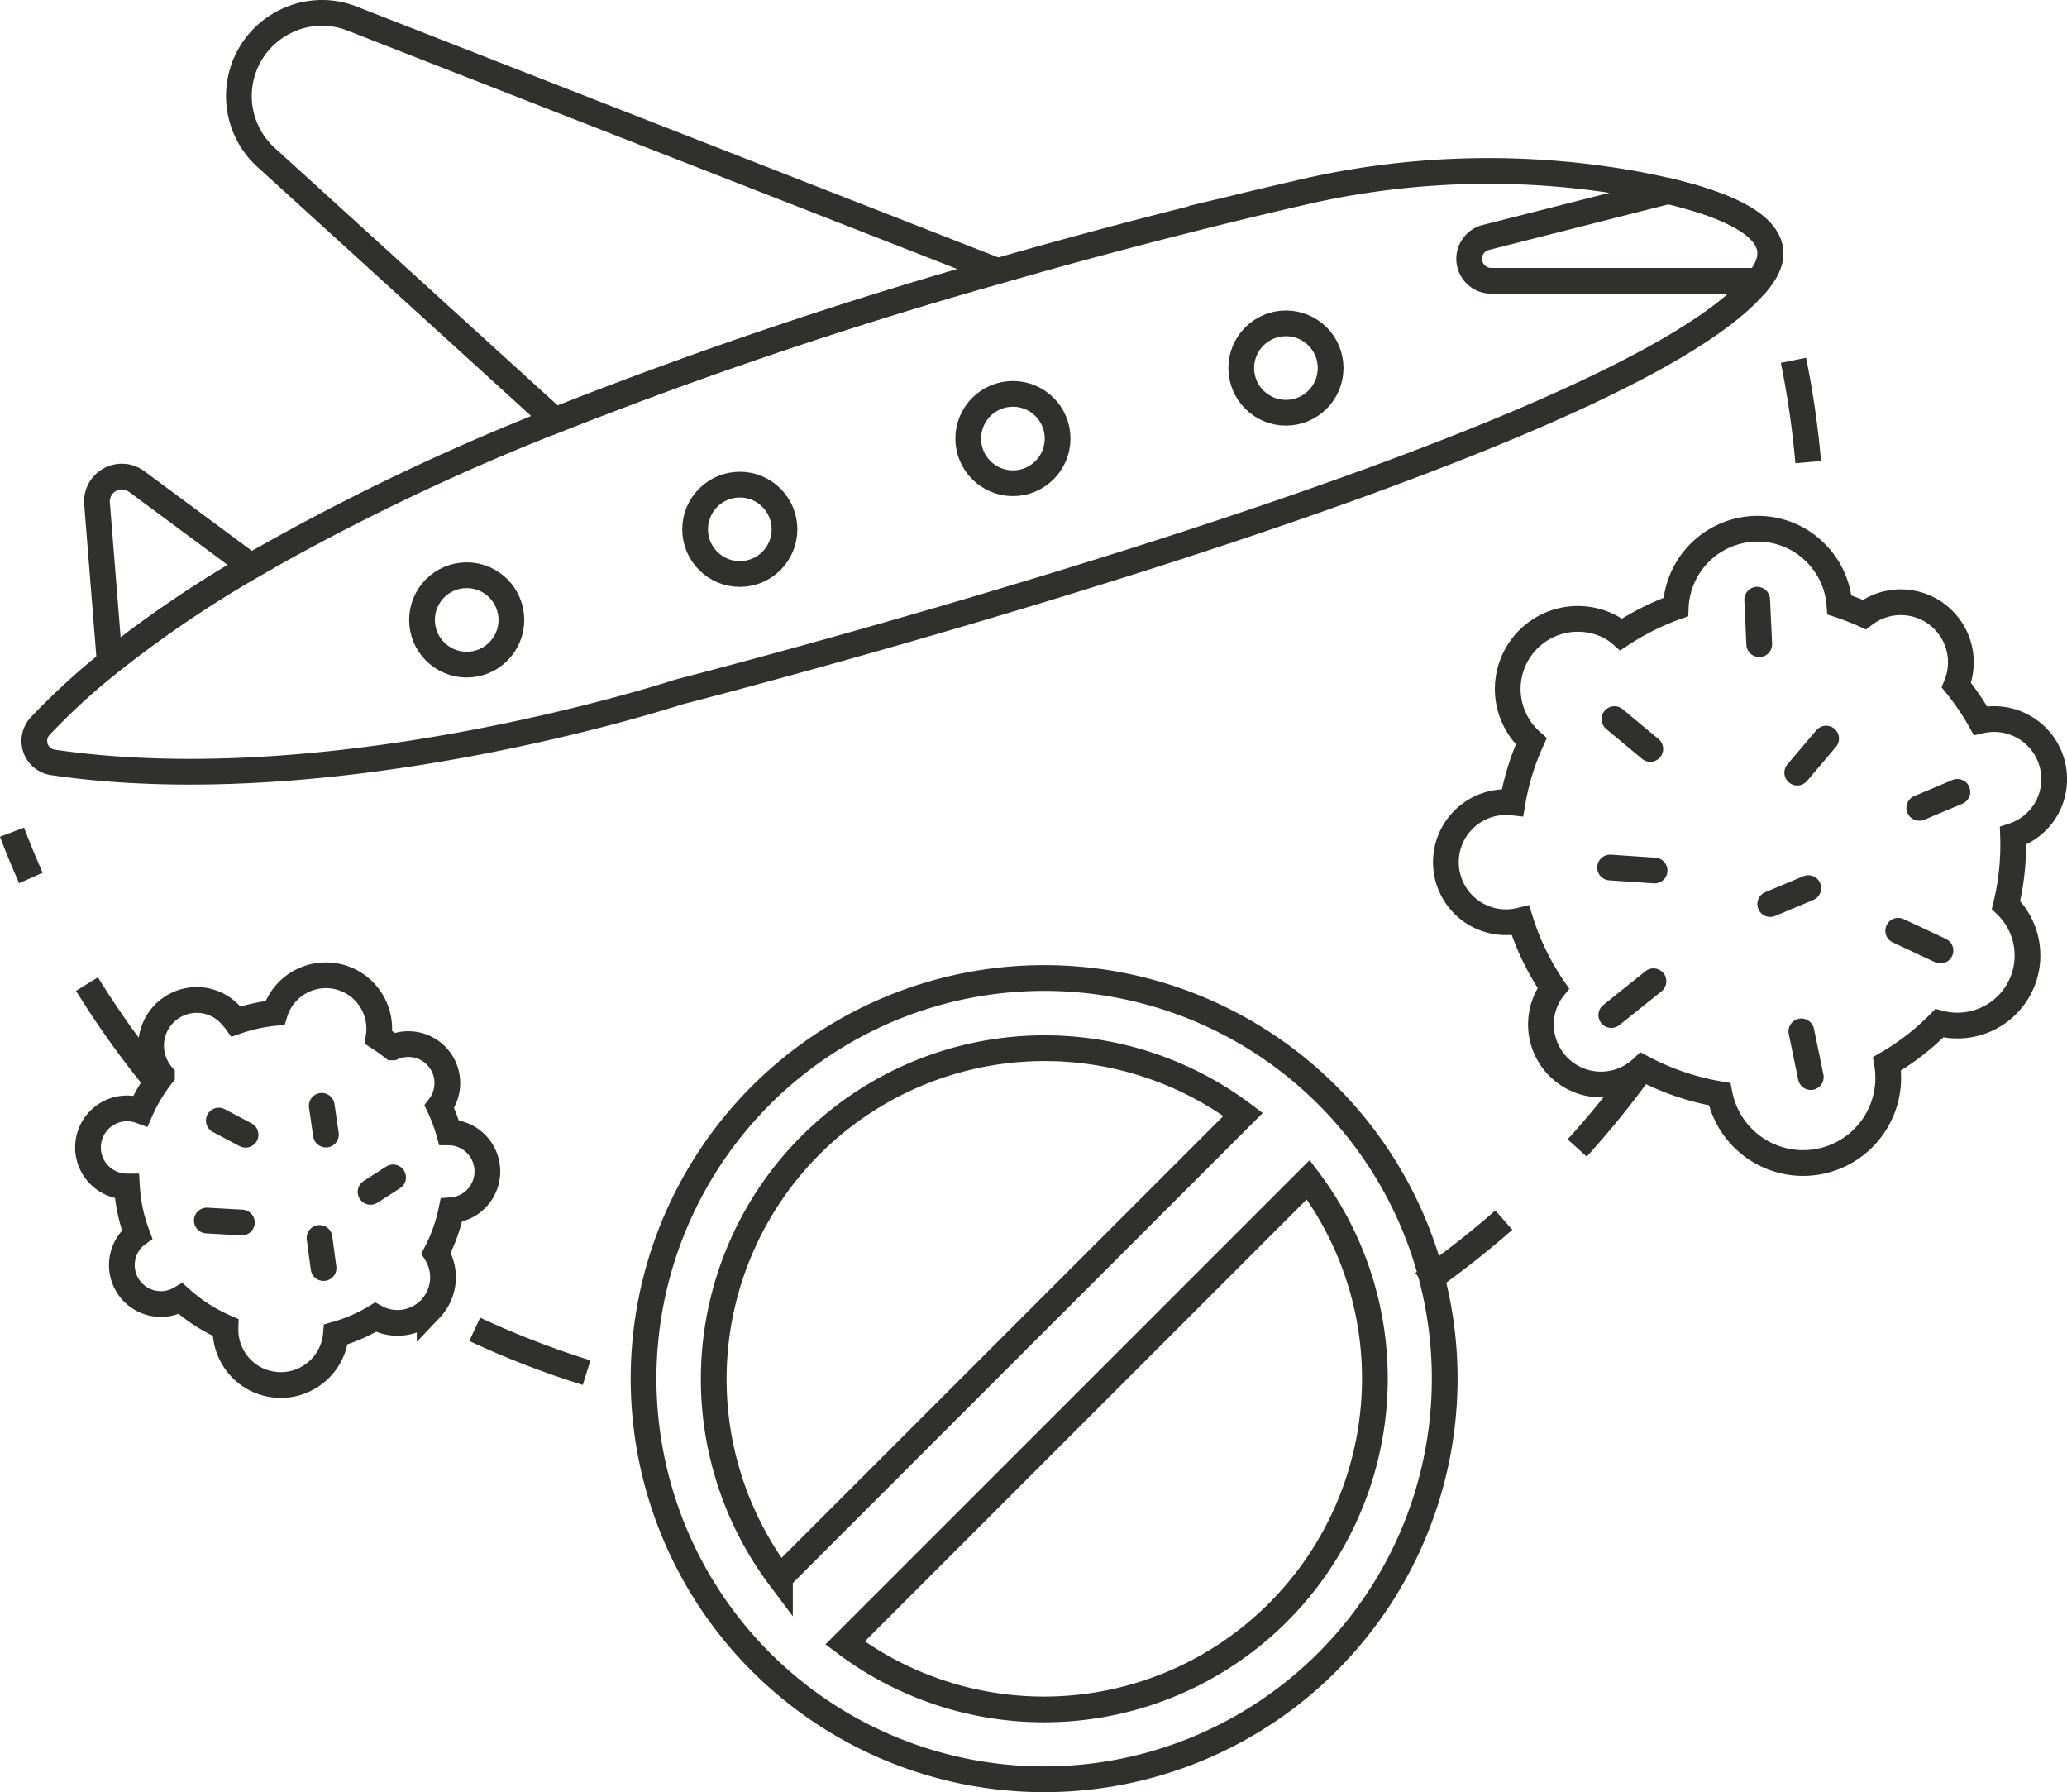 <svg xmlns="http://www.w3.org/2000/svg" viewBox="0 0 240.98 208.9"><defs><style>.cls-1,.cls-2,.cls-3,.cls-4{fill:none;stroke:#30302d;stroke-width:3px;}.cls-1,.cls-2,.cls-3{stroke-miterlimit:10;}.cls-2{stroke-dasharray:14;}.cls-3{stroke-dasharray:12;}.cls-4{stroke-linecap:round;stroke-linejoin:round;}</style></defs><g id="Layer_2" data-name="Layer 2"><g id="Layer_1-2" data-name="Layer 1"><path class="cls-1" d="M205.3,32.36c-.09.13-.18.24-.28.37C189.5,52.42,79.13,80.66,79.13,80.66S39.46,93.72,6.26,88.88a2.53,2.53,0,0,1-1.58-4.24,80.63,80.63,0,0,1,8.11-7.45A133.43,133.43,0,0,1,29.26,66,268.61,268.61,0,0,1,64.71,49a536.79,536.79,0,0,1,51.58-17.4c13.72-3.93,26-7,35-9.07a96.36,96.36,0,0,1,39.76-1c1.18.23,2.35.47,3.47.74C202.85,24.25,209,27.38,205.3,32.36Z"/><path class="cls-1" d="M116.29,31.58A536.79,536.79,0,0,0,64.71,49L31,18.33A9.67,9.67,0,0,1,33.12,2.58a9.58,9.58,0,0,1,7.94-.41Z"/><path class="cls-1" d="M29.26,66A133.43,133.43,0,0,0,12.79,77.19L11.31,58.67a2.9,2.9,0,0,1,4.6-2.56Z"/><path class="cls-1" d="M205.3,32.36c-.09.13-.18.24-.28.37H173.85a2.55,2.55,0,0,1-2.36-1.56h0a2.56,2.56,0,0,1,1.73-3.49l21.31-5.41C202.85,24.25,209,27.38,205.3,32.36Z"/><path class="cls-2" d="M18.27,126.09A104.39,104.39,0,0,1,1.4,97"/><path class="cls-2" d="M68.39,160a104.09,104.09,0,0,1-18.12-7.59"/><path class="cls-3" d="M191.42,124.49a105.79,105.79,0,0,1-28,26.77"/><path class="cls-3" d="M209.09,42a105.65,105.65,0,0,1,2.12,21.12c0,.31,0,.63,0,.94"/><path class="cls-1" d="M144.93,129.9l-54,54a38.57,38.57,0,0,1,54-54Z"/><path class="cls-1" d="M160.29,160.7a38.58,38.58,0,0,1-61.77,30.81l54-54A38.42,38.42,0,0,1,160.29,160.7Z"/><path class="cls-1" d="M121.74,114a46.7,46.7,0,1,0,46.69,46.69A46.69,46.69,0,0,0,121.74,114Z"/><path class="cls-1" d="M55.49,139.76a4.49,4.49,0,0,1-2.87,1.31,19.13,19.13,0,0,1-1.78,5,5.32,5.32,0,0,1-.57,6.39l-.18.19a5.31,5.31,0,0,1-6.31.89,18.85,18.85,0,0,1-4.62,2,6.45,6.45,0,0,1-11,4,6.51,6.51,0,0,1-1.87-4.81,19.26,19.26,0,0,1-5.23-3.36,4.54,4.54,0,0,1-5.52-7.12,3.75,3.75,0,0,1,.44-.37,19,19,0,0,1-1.18-5.58,4.55,4.55,0,1,1,1.58-8.82,18.85,18.85,0,0,1,1.88-3.32c.2-.28.4-.56.62-.83A5.3,5.3,0,0,1,27,118.44a5.2,5.2,0,0,1,.53.63,19.69,19.69,0,0,1,4.52-1,6.22,6.22,0,0,1,12.08,2.85q.84.54,1.65,1.17A4.54,4.54,0,0,1,51.22,129,18.93,18.93,0,0,1,52.34,132a4.49,4.49,0,0,1,3.15,1.33A4.55,4.55,0,0,1,55.49,139.76Z"/><line class="cls-4" x1="37.51" y1="128.9" x2="38" y2="132.25"/><line class="cls-4" x1="37.72" y1="147.81" x2="37.25" y2="144.3"/><line class="cls-4" x1="28.2" y1="142.5" x2="24.11" y2="142.27"/><line class="cls-4" x1="28.63" y1="132.27" x2="25.51" y2="130.62"/><line class="cls-4" x1="43.2" y1="138.93" x2="45.83" y2="137.24"/><path class="cls-1" d="M238.48,94.43a7,7,0,0,1-3.79,3,29.77,29.77,0,0,1-.82,8.06,8.17,8.17,0,0,1-7.77,13.78A28.92,28.92,0,0,1,220,124a9.92,9.92,0,0,1-19.52,3.54,29.73,29.73,0,0,1-9-3.06l0,0a7,7,0,0,1-10.89-8.57,6.53,6.53,0,0,1,.5-.72,29.61,29.61,0,0,1-3.83-7.9,7,7,0,1,1-.92-13.75,28.88,28.88,0,0,1,2.18-7.13A8.17,8.17,0,0,1,188,73.21a7.7,7.7,0,0,1,1,.74,29.89,29.89,0,0,1,6.37-3.19A9.56,9.56,0,0,1,209.85,63a9,9,0,0,1,1.35,1,9.52,9.52,0,0,1,3.25,6.51,29.44,29.44,0,0,1,2.9,1.13,7,7,0,0,1,10.73,8.22A29.78,29.78,0,0,1,230.89,84a7,7,0,0,1,7.59,10.43Z"/><line class="cls-4" x1="204.86" y1="69.9" x2="205.1" y2="75.09"/><line class="cls-4" x1="212.9" y1="86.09" x2="209.53" y2="90.06"/><line class="cls-4" x1="192.9" y1="101.47" x2="187.71" y2="101.12"/><line class="cls-4" x1="211.11" y1="125.55" x2="210.01" y2="120.22"/><line class="cls-4" x1="192.77" y1="114.38" x2="187.85" y2="118.32"/><line class="cls-4" x1="192.4" y1="87.3" x2="188.22" y2="83.82"/><line class="cls-4" x1="226.23" y1="110.8" x2="221.3" y2="108.49"/><line class="cls-4" x1="223.76" y1="94.17" x2="228.2" y2="92.3"/><line class="cls-4" x1="206.38" y1="105.38" x2="210.82" y2="103.52"/><circle class="cls-1" cx="54.41" cy="72.26" r="5.21"/><circle class="cls-1" cx="86.25" cy="61.7" r="5.21"/><circle class="cls-1" cx="118.09" cy="51.12" r="5.21"/><circle class="cls-1" cx="149.92" cy="42.9" r="5.21"/></g></g></svg>